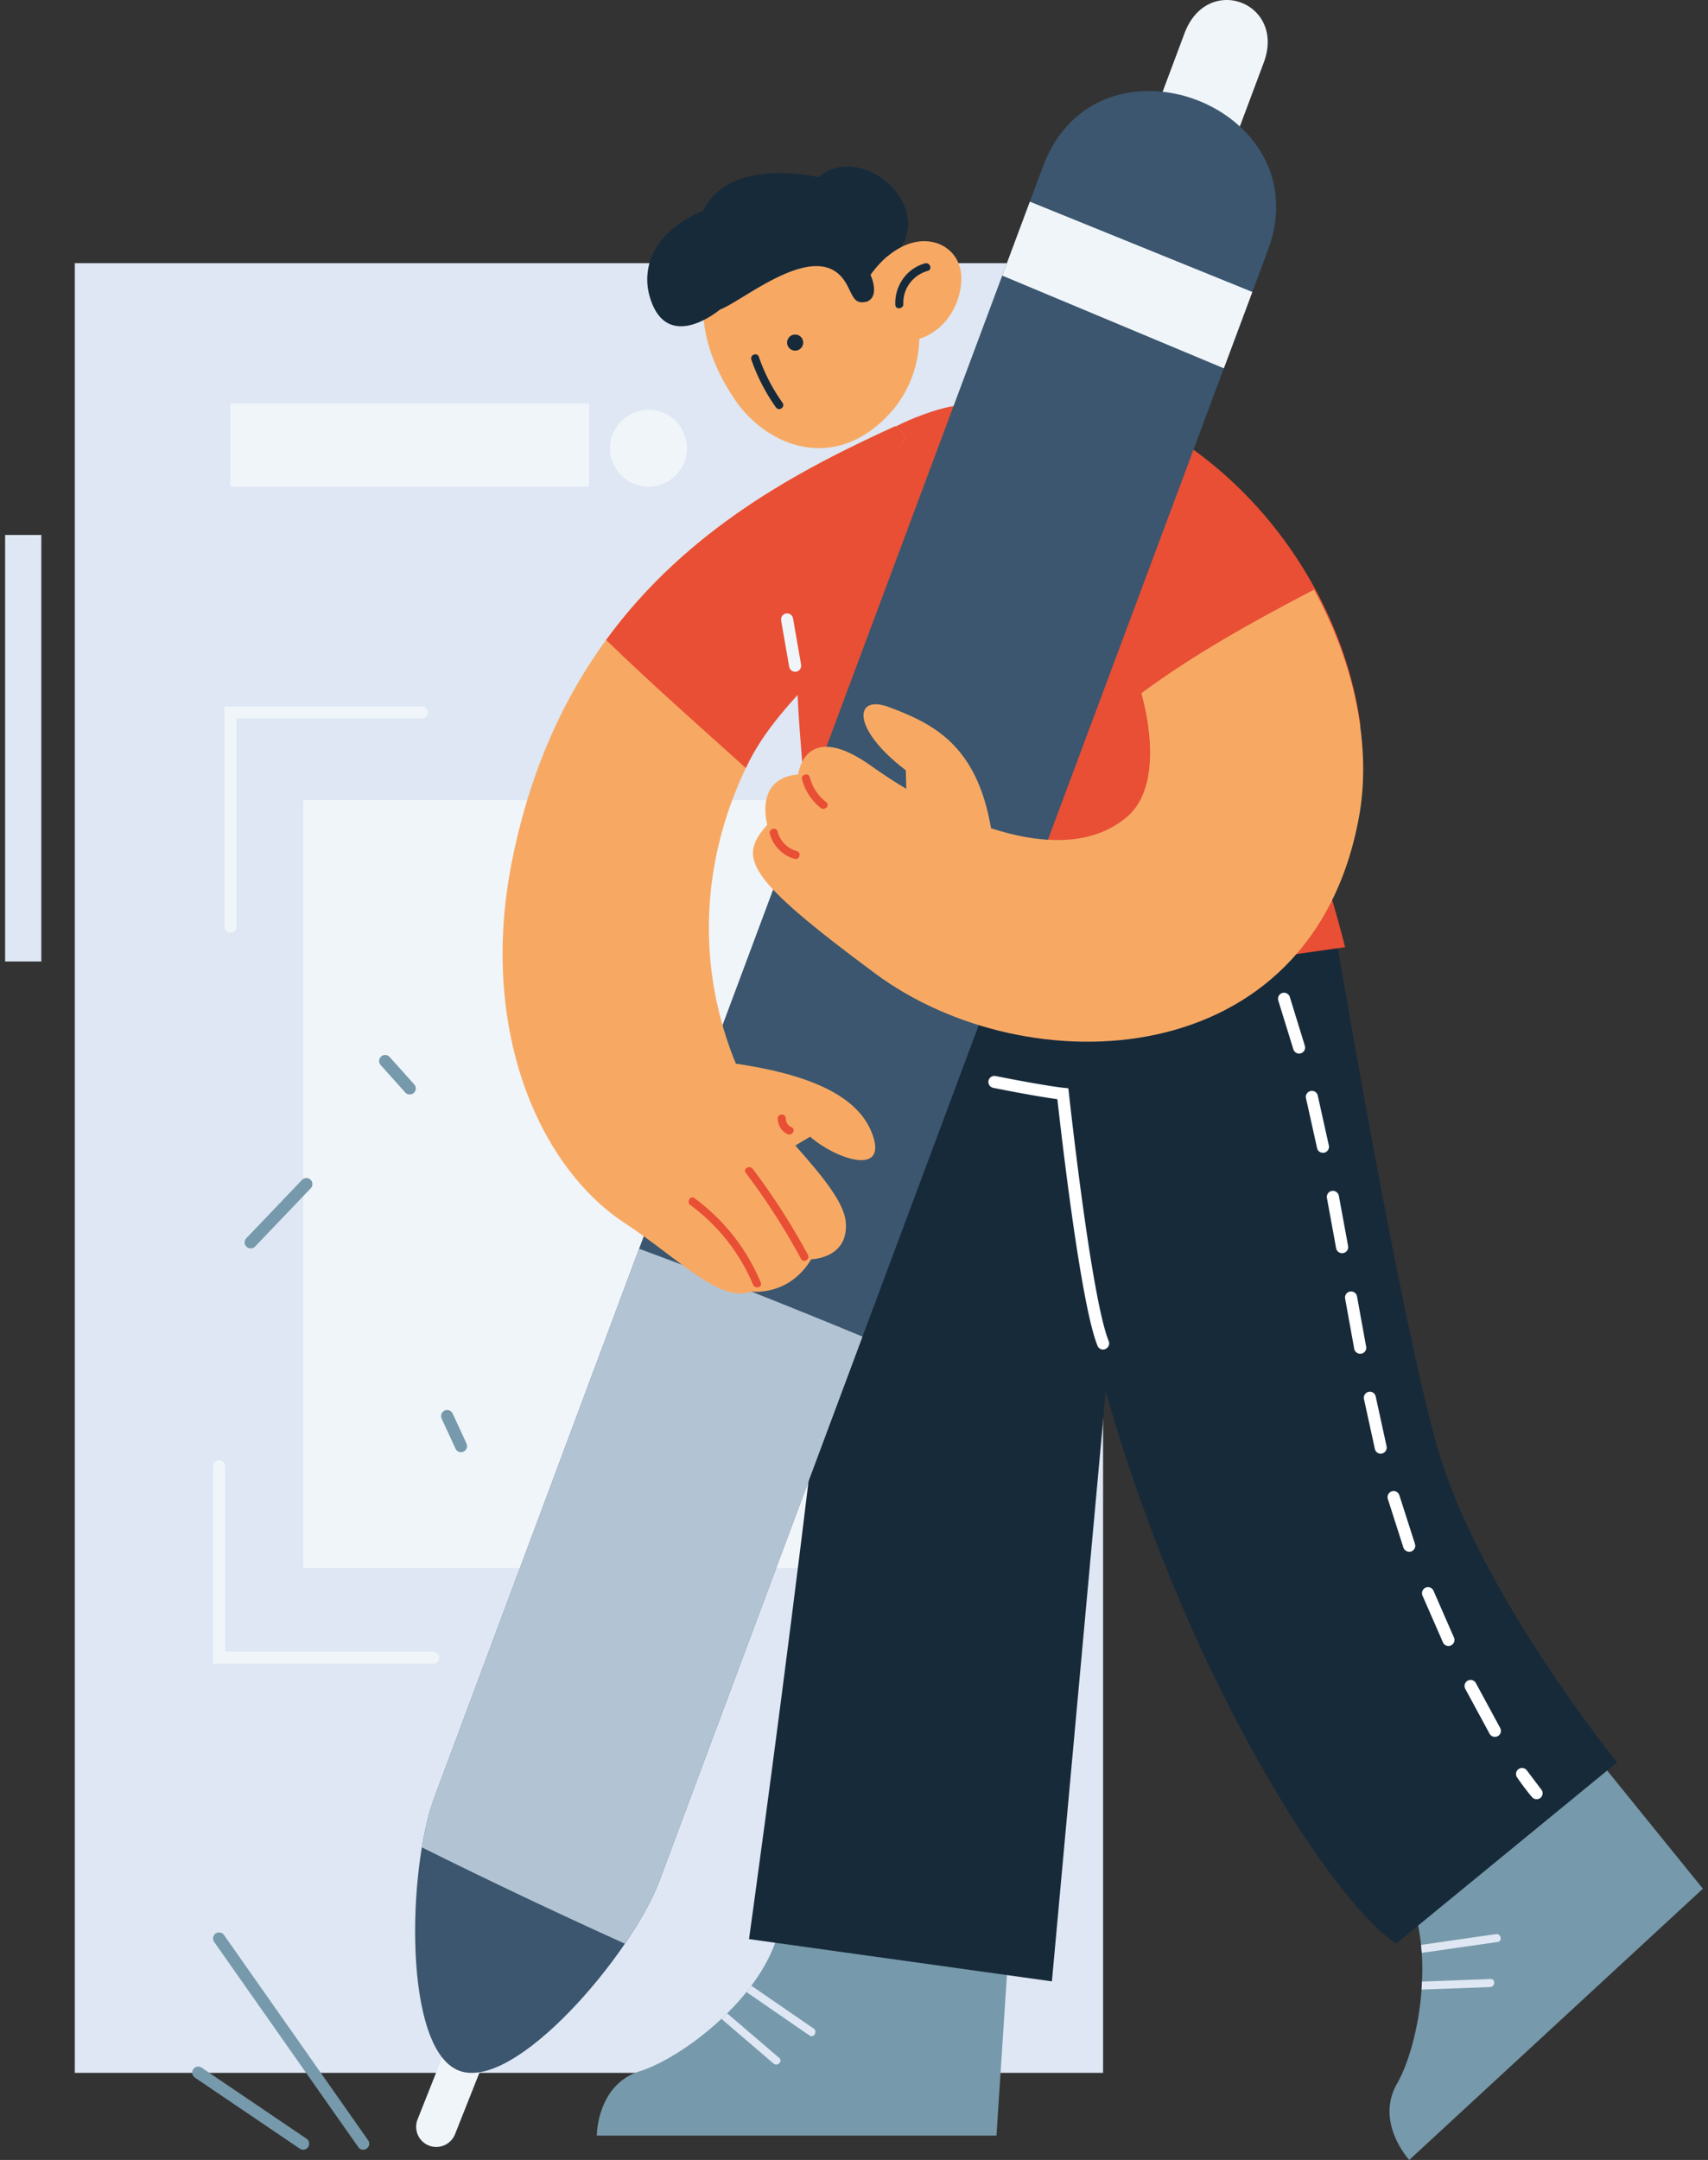 <svg xmlns="http://www.w3.org/2000/svg" width="174" height="220" fill="none" xmlns:v="https://vecta.io/nano"><rect width="100%" height="100%" fill="#333333" stroke="none"/><path d="M112.375 26.803H7.62V211.13h104.755V26.803z" fill="#dee7f3"/><path d="M106.153 81.496H30.885v78.22h75.269v-78.22zM23.474 94.997a.62.62 0 0 1-.615-.615V71.946h20.117a.62.62 0 0 1 .615.615.62.62 0 0 1-.615.615H24.089v21.199a.62.62 0 0 1-.615.623zm20.658 74.458H21.703v-20.117a.62.62 0 0 1 .615-.615.62.62 0 0 1 .615.615v18.887h21.199a.62.62 0 0 1 .615.615c0 .336-.27.615-.615.615zm15.87-128.364H23.474v8.476h36.528v-8.476zm6.066 8.476a3.92 3.92 0 0 0 3.918-3.918 3.92 3.92 0 0 0-3.918-3.918 3.92 3.92 0 0 0-3.918 3.918 3.92 3.92 0 0 0 3.918 3.918z" fill="#f0f5fa"/><path d="M4.21 54.486H.521v43.446H4.21V54.486z" fill="#dee7f3"/><path d="M41.738 111.474c-.172 0-.336-.065-.459-.205l-2.5-2.787c-.23-.254-.205-.639.049-.869s.639-.205.869.049l2.5 2.788a.61.61 0 0 1-.459 1.024zM25.54 127.156a.62.62 0 0 1-.426-.172.61.61 0 0 1-.016-.869l5.673-5.935a.614.614 0 1 1 .885.852l-5.673 5.935a.58.58 0 0 1-.443.189zm21.42 20.756c-.23 0-.451-.131-.557-.361l-1.41-3.058a.62.62 0 0 1 .303-.819c.303-.148.672-.008.82.303l1.41 3.058a.62.62 0 0 1-.303.819c-.09.041-.18.058-.262.058zm113.247 28.076l13.272 16.387L143.566 220s-3.525-3.82-1.237-7.788c1.155-2.016 2.213-5.664 2.492-9.566l.041-.812c.049-.975.041-1.959-.025-2.926l-.074-.812c-.229-2.246-.803-4.385-1.836-6.156l17.28-15.952z" fill="#7699ab"/><path d="M152.567 197.801l-7.722 1.107-.074-.812 7.624-1.098c.525-.074.697.73.172.803zm-.762 4.591l-6.984.254.041-.812 6.976-.262c.532-.016.5.795-.033.82z" fill="#dee7f3"/><path d="M102.883 196.482l-1.369 21.042H60.797s0-5.197 4.377-6.558c2.221-.696 5.468-2.664 8.32-5.336l.582-.566a24.49 24.49 0 0 0 1.967-2.164l.5-.647c1.352-1.804 2.385-3.763 2.828-5.771h23.511z" fill="#7699ab"/><g fill="#172a3a"><path d="M106.161 97.957c.271 50.979 27.446 94.664 36.086 99.992l22.493-18.444s-14.173-17.453-18.346-32.208c-4.164-14.755-11-56.013-11-56.013l-29.233 6.673z"/><path d="M86.963 101.891c0 19.174-10.657 95.615-10.657 95.615l30.856 4.304 7.869-86.213c-.139-10.041-4.295-22.813-4.295-22.813l-23.773 9.107z"/></g><path d="M128.959 97.481a.61.61 0 0 1-.566-.377l-1-2.222c-.148-.303-.017-.672.287-.82.311-.147.672-.016.819.287l1.025 2.263c.131.311-.016.672-.328.803-.074.049-.155.066-.237.066zm23.329 79.425a.61.61 0 0 1-.532-.303l-2.492-4.599c-.156-.303-.033-.672.27-.828s.672-.033.828.271l2.459 4.541a.61.61 0 0 1-.221.836c-.098.058-.205.082-.312.082zm-4.73-9.255c-.229 0-.459-.131-.557-.361l-2.09-4.779c-.131-.311.016-.672.328-.803s.672.016.803.328l2.074 4.746a.61.61 0 0 1-.303.812.55.55 0 0 1-.255.057zm-4-9.599a.63.63 0 0 1-.582-.402l-1.598-4.992a.62.62 0 0 1 .426-.762.62.62 0 0 1 .762.426l1.574 4.91c.115.32-.049.672-.369.787-.073.025-.139.033-.213.033zm-2.894-9.984c-.278 0-.532-.189-.598-.476l-1.115-5.099c-.065-.336.148-.656.476-.729a.61.61 0 0 1 .721.475l1.107 5.066a.62.62 0 0 1-.459.738c-.033.025-.082.025-.132.025zm-2.098-10.182c-.287 0-.549-.205-.607-.5l-.926-5.123c-.057-.336.164-.656.5-.713s.656.164.713.5l.927 5.115c.065.336-.156.656-.492.713-.041 0-.082.008-.115.008zm-1.844-10.246c-.296 0-.55-.205-.607-.509l-.935-5.107c-.065-.336.156-.656.492-.721.328-.057.656.156.722.492l.942 5.123c.058.336-.164.656-.5.713-.041.009-.082.009-.114.009zm-1.951-10.223c-.287 0-.542-.196-.599-.492l-1.123-5.057c-.082-.328.123-.664.459-.738.328-.082.664.123.738.459l1.131 5.091a.62.62 0 0 1-.475.729c-.049.008-.091.008-.131.008zm-2.427-10.107c-.27 0-.516-.18-.59-.451l-1.525-4.935a.62.62 0 0 1 .385-.779.62.62 0 0 1 .779.386l1.541 5a.61.61 0 0 1-.426.754.55.55 0 0 1-.164.025zm24.199 75.949a.6.6 0 0 1-.459-.205c-.025-.024-.574-.639-1.533-2.016a.61.61 0 0 1 .156-.853c.278-.197.664-.123.852.156l1.435 1.902c.229.254.205.639-.049.869a.61.61 0 0 1-.402.147z" fill="#fff"/><path d="M82.471 207.327l-6.427-4.427.5-.647 6.345 4.361c.434.303.016 1.008-.418.713zm-3.672 2.852l-5.304-4.549.582-.566 5.304 4.542c.402.344-.18.918-.582.573z" fill="#dee7f3"/><path d="M112.375 137.46a.61.61 0 0 1-.565-.385c-1.722-4.206-3.73-21.871-4.091-25.117-.844-.115-2.836-.418-6.533-1.156-.336-.066-.55-.394-.484-.721s.385-.55.721-.484c5.017 1 6.886 1.197 6.911 1.197l.5.049.057.492c.025.205 2.263 20.887 4.058 25.264a.62.62 0 0 1-.336.804.53.53 0 0 1-.238.057z" fill="#fff"/><g fill="#f7a964"><path d="M91.357 34.836c4.443.115 6.648-3.59 6.574-6.648-.074-2.836-2.984-4.615-6.115-3.025-1.058.533-2.131 1.443-3.131 2.836 0 0-.336 1.279-.344 2.722-.016 1.869.516 4.05 3.017 4.115z"/><path d="M74.823 40.648c3.345 4.951 10.329 7.574 15.903 1.377 3.795-4.222 4.132-11.173-.361-15.96s-11.616-5.402-15.903-1.377-3.32 10.526.361 15.96z"/></g><path d="M81.004 35.714a.82.82 0 1 0 0-1.64.82.82 0 1 0 0 1.64zm-1.951 5.787a19.39 19.39 0 0 1-2.508-4.861c-.172-.5.59-.795.762-.295a18.29 18.29 0 0 0 2.41 4.672c.311.443-.353.918-.664.484zm-5.706-9.968c2.484-.943 10.034-7.484 12.837-2.689.713 1.221.771 2.238 2.156 1.869 1.344-.574.344-2.722.344-2.722 1.008-1.385 2.074-2.303 3.131-2.836 2.968-4.779-4.328-10.648-8.427-7.099 0 0-9.066-2.205-11.763 3.418-4.705 1.91-6.427 5.517-5.402 8.853 1.762 5.738 7.124 1.205 7.124 1.205zm17.862-.484c-.082-1.926 1.139-3.697 3.017-4.222.508-.139.803.623.295.762-1.508.426-2.558 1.787-2.492 3.369.016.525-.803.615-.82.09z" fill="#172a3a"/><g fill="#e84f35"><path d="M94.816 41.96c-8.312 2.804-15.141 8.427-13.362 32.2l2.295 29.88 53.283-7.566S121.499 32.967 94.816 41.96z"/><path d="M117.031 74.151l21.568-.197c-2.009-15.698-15.248-33.519-36.594-35.413V53.6c7.28.287 14.002 11.739 15.026 20.551z"/></g><path d="M123.13 21.368l5.599-14.952c2.328-6.148-5.714-9.214-8.05-3.049l-5.492 14.673 7.943 3.328zM43.689 218.533c-1.049-.418-1.566-1.607-1.148-2.665l5.033-12.689c.418-1.049 1.607-1.566 2.664-1.148 1.049.418 1.566 1.607 1.148 2.664l-5.033 12.69a2.06 2.06 0 0 1-2.664 1.148z" fill="#f0f5fa"/><path d="M67.142 191.67l61.997-166.113c5.582-14.714-17.272-23.404-22.863-8.673L44.279 182.997c-2.787 7.353-3.222 25.74 2.492 27.912s17.575-11.87 20.371-19.239z" fill="#3b566e"/><path d="M104.915 20.54l-2.811 7.533 22.576 9.443 2.901-7.779-22.666-9.198z" fill="#f0f5fa"/><path d="M63.658 197.973c1.557-2.278 2.795-4.492 3.484-6.303l20.723-55.53c-7.533-3.123-15.108-6.131-22.756-8.951l-20.83 55.808c-.525 1.385-.967 3.172-1.303 5.164 6.837 3.402 13.731 6.665 20.682 9.812z" fill="#b2c4d3"/><g fill="#f7a964"><path d="M101.12 85.39c-1.27-9.337-5.853-11.608-10.558-13.37-3.582-1.344-3.853 2.205 1.713 6.435l.172 6.107 8.673.828z"/><path d="M116.277 70.602c1.427 5.246 1.263 10.271-1.434 12.575-6.804 5.812-19.15-.205-26.027-5.123s-7.501.82-7.501.82c-4.541.41-3.148 5.123-3.148 5.123-2.967 3.353-2.385 5.238 11.001 15.165 15.395 11.419 44.48 10.476 49.283-15.985 1.279-7.033-.385-15.485-4.59-23.117-6.075 3.172-12.075 6.476-17.584 10.542z"/></g><path d="M84.176 81.709c-.836-.656-1.41-1.508-1.68-2.541-.139-.508-.926-.295-.787.221a5.46 5.46 0 0 0 1.894 2.902c.41.32.992-.254.574-.582zm-3.008 4.976c-.967-.271-1.697-1.016-1.951-1.984-.131-.508-.926-.295-.787.221.328 1.238 1.287 2.213 2.525 2.558.5.139.721-.656.213-.795z" fill="#e84f35"/><path d="M75.561 109.704c-4.681-10.108-6.533-26.831 8.763-43.742.549-.598 1.049-1.189 1.541-1.762 1.451-6.788 3.254-13.485 6.361-19.715-.533-.738-1.025-1.074-1.025-1.074-14.567 6.648-33.577 17.002-39.036 44.25-3.418 17.034 2.664 31.125 11.476 36.913 5.419 3.557 9.722 8.205 12.886 6.976 0 0 3.804.541 6.115-3.287 0 0 3.91-.066 3.508-3.894s-8.739-10.657-10.591-14.665z" fill="#f7a964"/><path d="M75.979 78.225c1.902-4.017 4.607-6.697 8.345-10.829.549-.598 1.344-.041 1.828-.615 1.451-6.788 2.967-16.059 6.074-22.297-.533-.738-1.025-1.074-1.025-1.074-9.607 4.386-21.141 10.386-29.453 21.772 4.615 4.484 9.452 8.738 14.231 13.042z" fill="#e84f35"/><path d="M72.839 108.064c9.542 1.09 14.739 3.55 16.1 7.648 1.369 4.099-3.845 2.312-6.41.066l-5.025 3.008-4.664-10.722z" fill="#f7a964"/><path d="M82.307 127.812c-1.656-3.066-3.525-5.984-5.624-8.755-.311-.418-1.025-.008-.705.41 2.099 2.779 3.976 5.697 5.623 8.755.246.467.959.049.705-.41zm-4.804 2.82c-1.459-3.468-3.722-6.353-6.755-8.591-.426-.312-.836.401-.41.705a19.38 19.38 0 0 1 6.378 8.099c.205.483.992.278.787-.213zm3.14-15.821c-.369-.173-.59-.476-.59-.894 0-.525-.82-.525-.82 0 0 .68.369 1.312 1 1.599.475.221.885-.484.41-.705z" fill="#e84f35"/><path d="M81.004 68.421c-.295 0-.549-.213-.607-.508l-.82-4.713c-.057-.336.164-.656.5-.713s.656.164.713.5l.82 4.713c.057.336-.164.656-.5.713-.033.008-.074.008-.106.008z" fill="#f0f5fa"/><path d="M37 218.959c-.197 0-.385-.09-.5-.262l-14.682-20.904c-.197-.279-.131-.664.147-.852.279-.197.664-.123.853.147L37.5 217.992c.197.278.131.664-.148.852a.62.62 0 0 1-.353.115zm-6.116 0c-.115 0-.238-.033-.344-.107l-10.689-7.238a.62.62 0 0 1-.164-.853.62.62 0 0 1 .852-.163l10.689 7.238c.279.188.352.574.164.852-.115.173-.312.271-.508.271z" fill="#7699ab"/></svg>